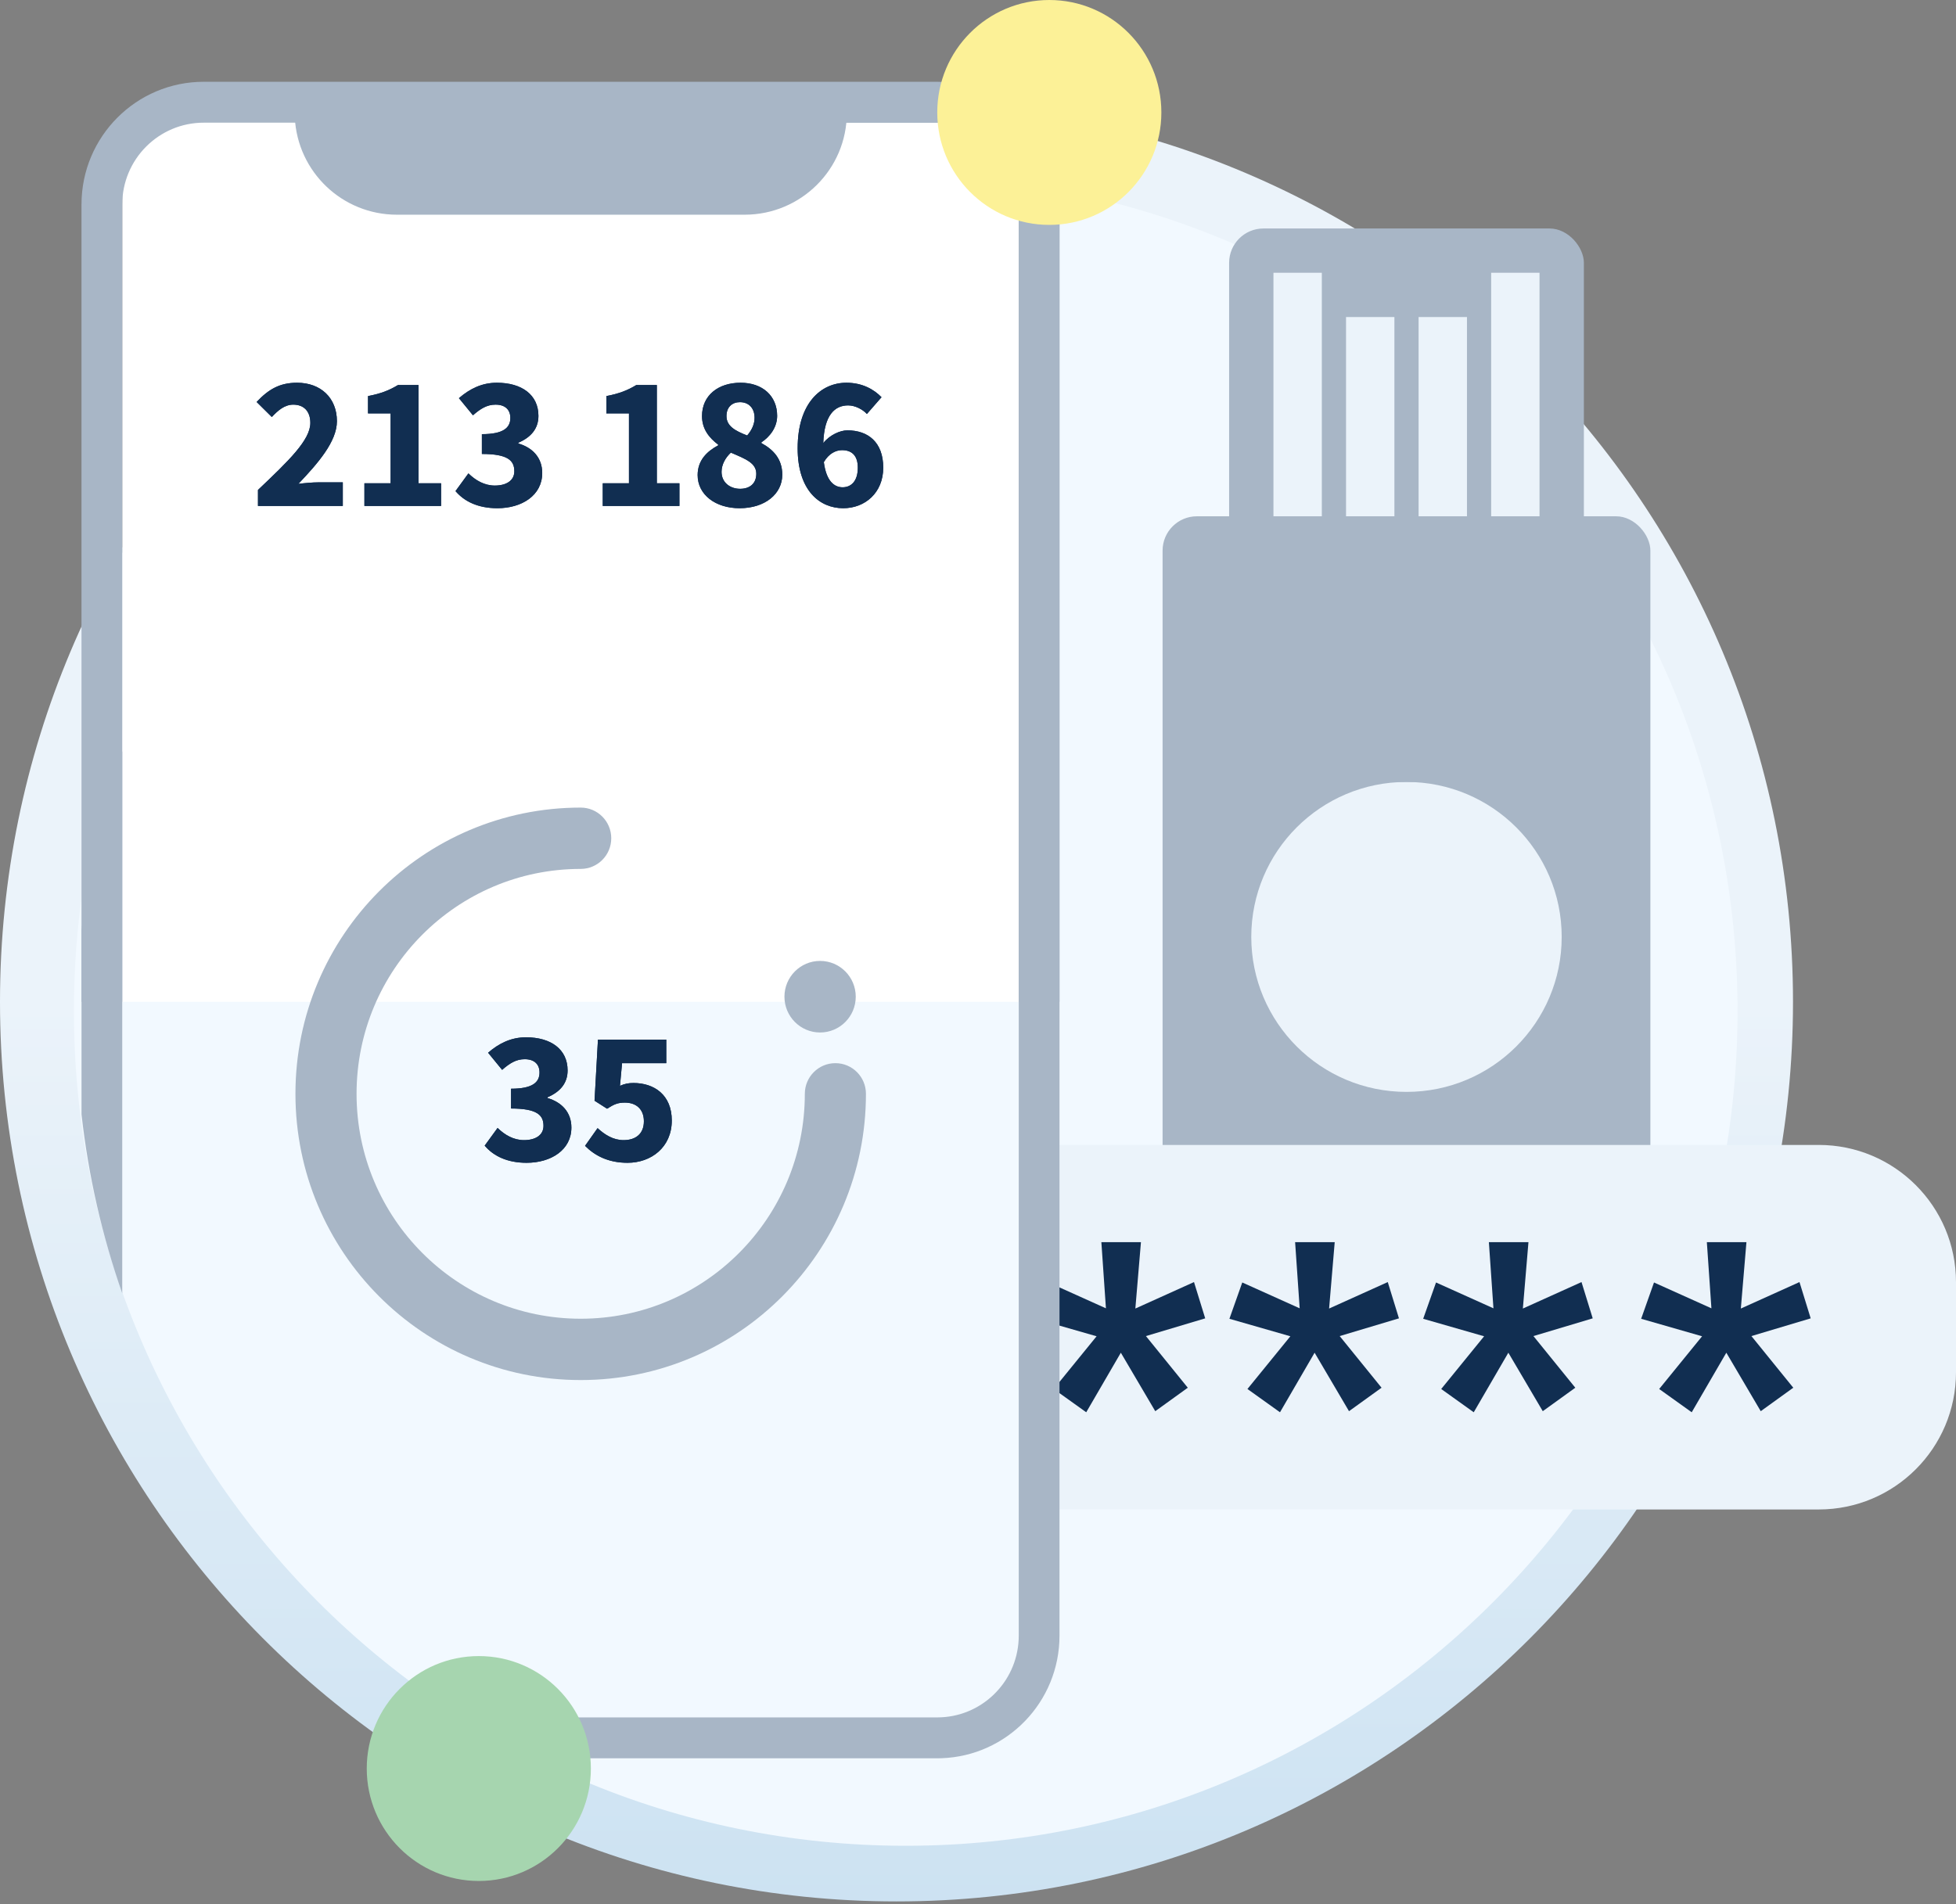 <?xml version="1.0" encoding="UTF-8"?>
<svg width="114px" height="111px" viewBox="0 0 114 111" version="1.1" xmlns="http://www.w3.org/2000/svg" xmlns:xlink="http://www.w3.org/1999/xlink">
    <rect x="0" y="0" width="114" height="111" fill="#808080" stroke="none"/>
    <title>create-an-account-auth-methods</title>
    <defs>
        <linearGradient x1="50%" y1="50%" x2="50%" y2="430.015%" id="linearGradient-1">
            <stop stop-color="#EBF3FA" offset="0%"></stop>
            <stop stop-color="#0071BB" offset="100%"></stop>
        </linearGradient>
        <path d="M13.473,20.706 C14.889,20.706 16.083,19.962 16.083,18.652 C16.083,17.742 15.497,17.165 14.69,16.932 L14.69,16.887 C15.442,16.565 15.862,16.055 15.862,15.322 C15.862,14.09 14.889,13.391 13.44,13.391 C12.577,13.391 11.869,13.735 11.228,14.29 L12.046,15.289 C12.489,14.9 12.865,14.667 13.362,14.667 C13.915,14.667 14.225,14.956 14.225,15.444 C14.225,16.01 13.827,16.388 12.566,16.388 L12.566,17.542 C14.092,17.542 14.457,17.931 14.457,18.552 C14.457,19.085 14.004,19.385 13.318,19.385 C12.721,19.385 12.201,19.085 11.781,18.674 L11.029,19.707 C11.538,20.306 12.334,20.706 13.473,20.706 Z M19.357,20.706 C20.728,20.706 21.934,19.806 21.934,18.241 C21.934,16.743 20.905,16.055 19.7,16.055 C19.412,16.055 19.18,16.099 18.914,16.221 L19.036,14.9 L21.613,14.9 L21.613,13.524 L17.631,13.524 L17.432,17.087 L18.162,17.553 C18.583,17.287 18.793,17.198 19.202,17.198 C19.854,17.198 20.308,17.575 20.308,18.286 C20.308,19.007 19.843,19.385 19.124,19.385 C18.527,19.385 18.03,19.074 17.609,18.685 L16.879,19.718 C17.432,20.273 18.207,20.706 19.357,20.706 Z" id="path-2"></path>
        <path d="M15.229,24.726 L15.229,23.35 L13.813,23.35 C13.481,23.35 12.994,23.394 12.641,23.438 C13.78,22.24 14.886,20.974 14.886,19.786 C14.886,18.432 13.946,17.544 12.563,17.544 C11.557,17.544 10.904,17.922 10.207,18.665 L11.092,19.542 C11.446,19.165 11.833,18.821 12.342,18.821 C12.95,18.821 13.337,19.198 13.337,19.886 C13.337,20.885 12.076,22.095 10.285,23.794 L10.285,24.726 L15.229,24.726 Z M20.957,24.726 L20.957,23.405 L19.641,23.405 L19.641,17.677 L18.447,17.677 C17.949,17.977 17.463,18.177 16.699,18.321 L16.699,19.331 L18.016,19.331 L18.016,23.405 L16.489,23.405 L16.489,24.726 L20.957,24.726 Z M24.242,24.859 C25.658,24.859 26.852,24.115 26.852,22.806 C26.852,21.895 26.266,21.318 25.459,21.085 L25.459,21.041 C26.211,20.719 26.631,20.208 26.631,19.476 C26.631,18.244 25.658,17.544 24.209,17.544 C23.346,17.544 22.639,17.888 21.997,18.443 L22.815,19.442 C23.258,19.054 23.634,18.821 24.132,18.821 C24.685,18.821 24.994,19.109 24.994,19.598 C24.994,20.164 24.596,20.541 23.335,20.541 L23.335,21.696 C24.862,21.696 25.226,22.084 25.226,22.706 C25.226,23.239 24.773,23.538 24.087,23.538 C23.49,23.538 22.97,23.239 22.55,22.828 L21.798,23.86 C22.307,24.46 23.103,24.859 24.242,24.859 Z M34.848,24.726 L34.848,23.405 L33.532,23.405 L33.532,17.677 L32.338,17.677 C31.84,17.977 31.354,18.177 30.59,18.321 L30.59,19.331 L31.907,19.331 L31.907,23.405 L30.38,23.405 L30.38,24.726 L34.848,24.726 Z M38.354,24.859 C39.847,24.859 40.843,24.016 40.843,22.906 C40.843,21.973 40.301,21.429 39.626,21.063 L39.626,21.019 C40.113,20.697 40.544,20.153 40.544,19.476 C40.544,18.31 39.693,17.544 38.41,17.544 C37.105,17.544 36.165,18.288 36.165,19.487 C36.165,20.23 36.563,20.741 37.105,21.152 L37.105,21.196 C36.441,21.551 35.91,22.073 35.91,22.928 C35.91,24.071 36.95,24.859 38.354,24.859 Z M38.797,20.619 C38.078,20.341 37.591,20.064 37.591,19.487 C37.591,18.943 37.945,18.676 38.376,18.676 C38.907,18.676 39.228,19.043 39.228,19.587 C39.228,19.953 39.073,20.297 38.797,20.619 Z M38.388,23.727 C37.801,23.727 37.304,23.361 37.304,22.739 C37.304,22.306 37.536,21.907 37.846,21.618 C38.73,21.995 39.328,22.228 39.328,22.85 C39.328,23.438 38.929,23.727 38.388,23.727 Z M44.393,24.859 C45.665,24.859 46.727,23.96 46.727,22.495 C46.727,21.007 45.842,20.319 44.636,20.319 C44.205,20.319 43.597,20.597 43.232,21.063 C43.287,19.42 43.906,18.865 44.68,18.865 C45.09,18.865 45.532,19.098 45.775,19.365 L46.627,18.388 C46.185,17.933 45.51,17.544 44.581,17.544 C43.099,17.544 41.739,18.732 41.739,21.363 C41.739,23.838 43.033,24.859 44.393,24.859 Z M44.36,23.638 C43.873,23.638 43.409,23.283 43.265,22.173 C43.552,21.673 43.962,21.474 44.327,21.474 C44.857,21.474 45.245,21.751 45.245,22.495 C45.245,23.294 44.846,23.638 44.36,23.638 Z" id="path-3"></path>
    </defs>
    <g id="create-an-account-auth-methods" stroke="none" stroke-width="1" fill="none" fill-rule="evenodd">
        <g id="bg-oval" transform="translate(0, 5.959)">
            <ellipse id="oval-bg" fill="#F2F9FF" cx="52.25" cy="52.44" rx="51.173" ry="51.359"></ellipse>
            <path d="M52.25,0 C23.393,0 0,23.478 0,52.44 C0,81.402 23.393,104.881 52.25,104.881 C81.107,104.881 104.5,81.402 104.5,52.44 C104.5,23.478 81.107,0 52.25,0 Z M51.711,4.325 C78.486,4.325 100.191,26.109 100.191,52.981 C100.191,79.853 78.486,101.637 51.711,101.637 C24.937,101.637 3.232,79.853 3.232,52.981 C3.232,26.109 24.937,4.325 51.711,4.325 Z" id="oval-border" fill="url(#linearGradient-1)" fill-rule="nonzero" transform="translate(52.25, 52.44) scale(-1, 1) translate(-52.25, -52.44) "></path>
        </g>
        <g id="security-key" transform="translate(81.688, 40.812) rotate(-180) translate(-81.688, -40.812) translate(67.188, 12.812)">
            <g id="body">
                <rect fill="#A8B6C6" x="-6.21724894e-14" y="1.0658141e-14" width="28.43" height="38.716" rx="2"></rect>
                <ellipse id="oval" fill="#EBF3FA" cx="14.215" cy="14.196" rx="9.046" ry="9.034"></ellipse>
            </g>
            <g id="inserts" transform="translate(3.461, 22.716)">
                <rect id="Rectangle" fill="#A8B6C6" x="0.415" y="0.514" width="20.676" height="32.263" rx="2"></rect>
                <rect id="Rectangle" fill="#EBF3FA" x="3" y="16" width="2.819" height="14.196"></rect>
                <rect id="Rectangle" fill="#EBF3FA" x="7.229" y="16" width="2.819" height="11.615"></rect>
                <rect id="Rectangle" fill="#EBF3FA" x="11.458" y="16" width="2.819" height="11.615"></rect>
                <rect id="Rectangle" fill="#EBF3FA" x="15.688" y="16" width="2.819" height="14.196"></rect>
            </g>
        </g>
        <g id="security-code" transform="translate(59.375, 66.742)">
            <path d="M46.625,0 C51.043,-1.69980292e-15 54.625,3.582 54.625,8 L54.625,13.25 C54.625,17.669 51.043,21.25 46.625,21.25 L2.375,21.25 L2.375,0 L46.625,0 Z" id="bg-rectangle" fill="#EBF3FA"></path>
            <path d="M3.933,15.584 L5.95,12.112 L7.956,15.521 L9.852,14.153 L7.412,11.142 L10.867,10.109 L10.214,7.994 L6.796,9.537 L7.122,5.667 L4.815,5.667 L5.081,9.524 L1.735,8.018 L0.986,10.134 L4.537,11.154 L2.037,14.227 L3.933,15.584 Z M15.226,15.584 L17.243,12.112 L19.248,15.521 L21.145,14.153 L18.705,11.142 L22.159,10.109 L21.507,7.994 L18.088,9.537 L18.415,5.667 L16.107,5.667 L16.373,9.524 L13.027,8.018 L12.278,10.134 L15.83,11.154 L13.329,14.227 L15.226,15.584 Z M26.518,15.584 L28.535,12.112 L30.541,15.521 L32.437,14.153 L29.997,11.142 L33.452,10.109 L32.799,7.994 L29.381,9.537 L29.707,5.667 L27.4,5.667 L27.666,9.524 L24.32,8.018 L23.571,10.134 L27.122,11.154 L24.622,14.227 L26.518,15.584 Z M39.222,15.584 L41.239,12.112 L43.245,15.521 L45.141,14.153 L42.701,11.142 L46.156,10.109 L45.503,7.994 L42.085,9.537 L42.411,5.667 L40.104,5.667 L40.37,9.524 L37.024,8.018 L36.275,10.134 L39.826,11.154 L37.326,14.227 L39.222,15.584 Z" id="************" fill="#112E51" fill-rule="nonzero"></path>
        </g>
        <g id="auth-app" transform="translate(4.75, 4.767)">
            <path d="M7.375,1.192 L50.813,1.192 C53.574,1.192 55.813,3.43 55.813,6.192 L55.813,53.632 L55.813,53.632 L2.375,53.632 L2.375,6.192 C2.375,3.43 4.614,1.192 7.375,1.192 Z" id="bg-rectangle" fill="#FFFFFF"></path>
            <g id="countdown" transform="translate(12.469, 42.31)">
                <path d="M16.625,2.13162821e-14 C17.609,2.13162821e-14 18.406,0.8 18.406,1.788 C18.406,2.775 17.609,3.575 16.625,3.575 C9.411,3.575 3.562,9.445 3.562,16.686 C3.562,23.926 9.411,29.796 16.625,29.796 C23.839,29.796 29.688,23.926 29.688,16.686 C29.688,15.698 30.485,14.898 31.469,14.898 C32.453,14.898 33.25,15.698 33.25,16.686 C33.25,25.901 25.807,33.371 16.625,33.371 C7.443,33.371 1.42108547e-14,25.901 1.42108547e-14,16.686 C1.42108547e-14,7.47 7.443,2.13162821e-14 16.625,2.13162821e-14 Z" id="Path" fill="#A8B6C6" fill-rule="nonzero"></path>
                <ellipse id="Oval" fill="#A8B6C6" cx="30.578" cy="11.024" rx="2.078" ry="2.086"></ellipse>
                <g id="35" fill-rule="nonzero" fill="#112E51">
                    <use xlink:href="#path-2"></use>
                    <use xlink:href="#path-2"></use>
                </g>
            </g>
            <g id="213186" fill-rule="nonzero" fill="#112E51">
                <use xlink:href="#path-3"></use>
                <use xlink:href="#path-3"></use>
            </g>
            <path d="M44.605,0.624 L44.605,1.811 C44.605,5.09 41.937,7.749 38.645,7.749 L38.645,7.749 L18.384,7.749 C15.204,7.749 12.588,5.26 12.431,2.077 L12.431,2.077 L12.396,0.624 L44.605,0.624 Z" id="mobile-notch" fill="#A8B6C6" fill-rule="nonzero"></path>
            <g id="mobile-border" fill="#A8B6C6" fill-rule="nonzero">
                <path d="M54.626,7.73 C55.424,7.855 56.216,8.001 57.001,8.166 L57,90.579 C57,94.448 53.939,97.599 50.115,97.726 L49.875,97.73 L26.476,97.731 C24.996,97.01 23.56,96.214 22.171,95.348 L49.875,95.346 C52.426,95.346 54.507,93.329 54.62,90.797 L54.625,90.579 Z M2.374,39.026 L2.374,70.622 C1.21,67.298 0.404,63.804 0.001,60.188 L0.001,49.461 C0.404,45.845 1.21,42.351 2.374,39.026 Z M2.373,27.182 L2.372,27.443 C1.514,28.868 0.723,30.337 0.002,31.846 L0.001,31.753 C0.719,30.186 1.511,28.661 2.373,27.182 Z M47.5,1.192 C49.848,1.192 52.16,1.347 54.426,1.648 C54.962,2.095 55.431,2.619 55.817,3.204 C54.322,2.935 52.806,2.73 51.27,2.592 C50.895,2.477 50.5,2.407 50.093,2.389 L49.875,2.384 L36.378,2.382 C39.962,1.603 43.683,1.192 47.5,1.192 Z" id="Combined-Shape"></path>
                <path d="M49.875,-1.0658141e-14 C53.81,-1.0658141e-14 57,3.202 57,7.151 L57,7.151 L57,53.632 L54.624,53.632 L54.625,7.151 C54.625,4.591 52.615,2.503 50.093,2.389 L49.875,2.384 L7.125,2.384 C4.502,2.384 2.375,4.518 2.375,7.151 L2.375,7.151 L2.374,53.632 L0,53.632 L0,7.151 C0,3.202 3.19,-1.0658141e-14 7.125,-1.0658141e-14 L7.125,-1.0658141e-14 Z" id="Combined-Shape"></path>
            </g>
        </g>
        <ellipse id="oval-deco" fill="#A6D5AF" cx="27.906" cy="103.093" rx="6.531" ry="6.555"></ellipse>
        <ellipse id="oval-deco" fill="#FCF197" cx="61.156" cy="6.555" rx="6.531" ry="6.555"></ellipse>
    </g>
</svg>